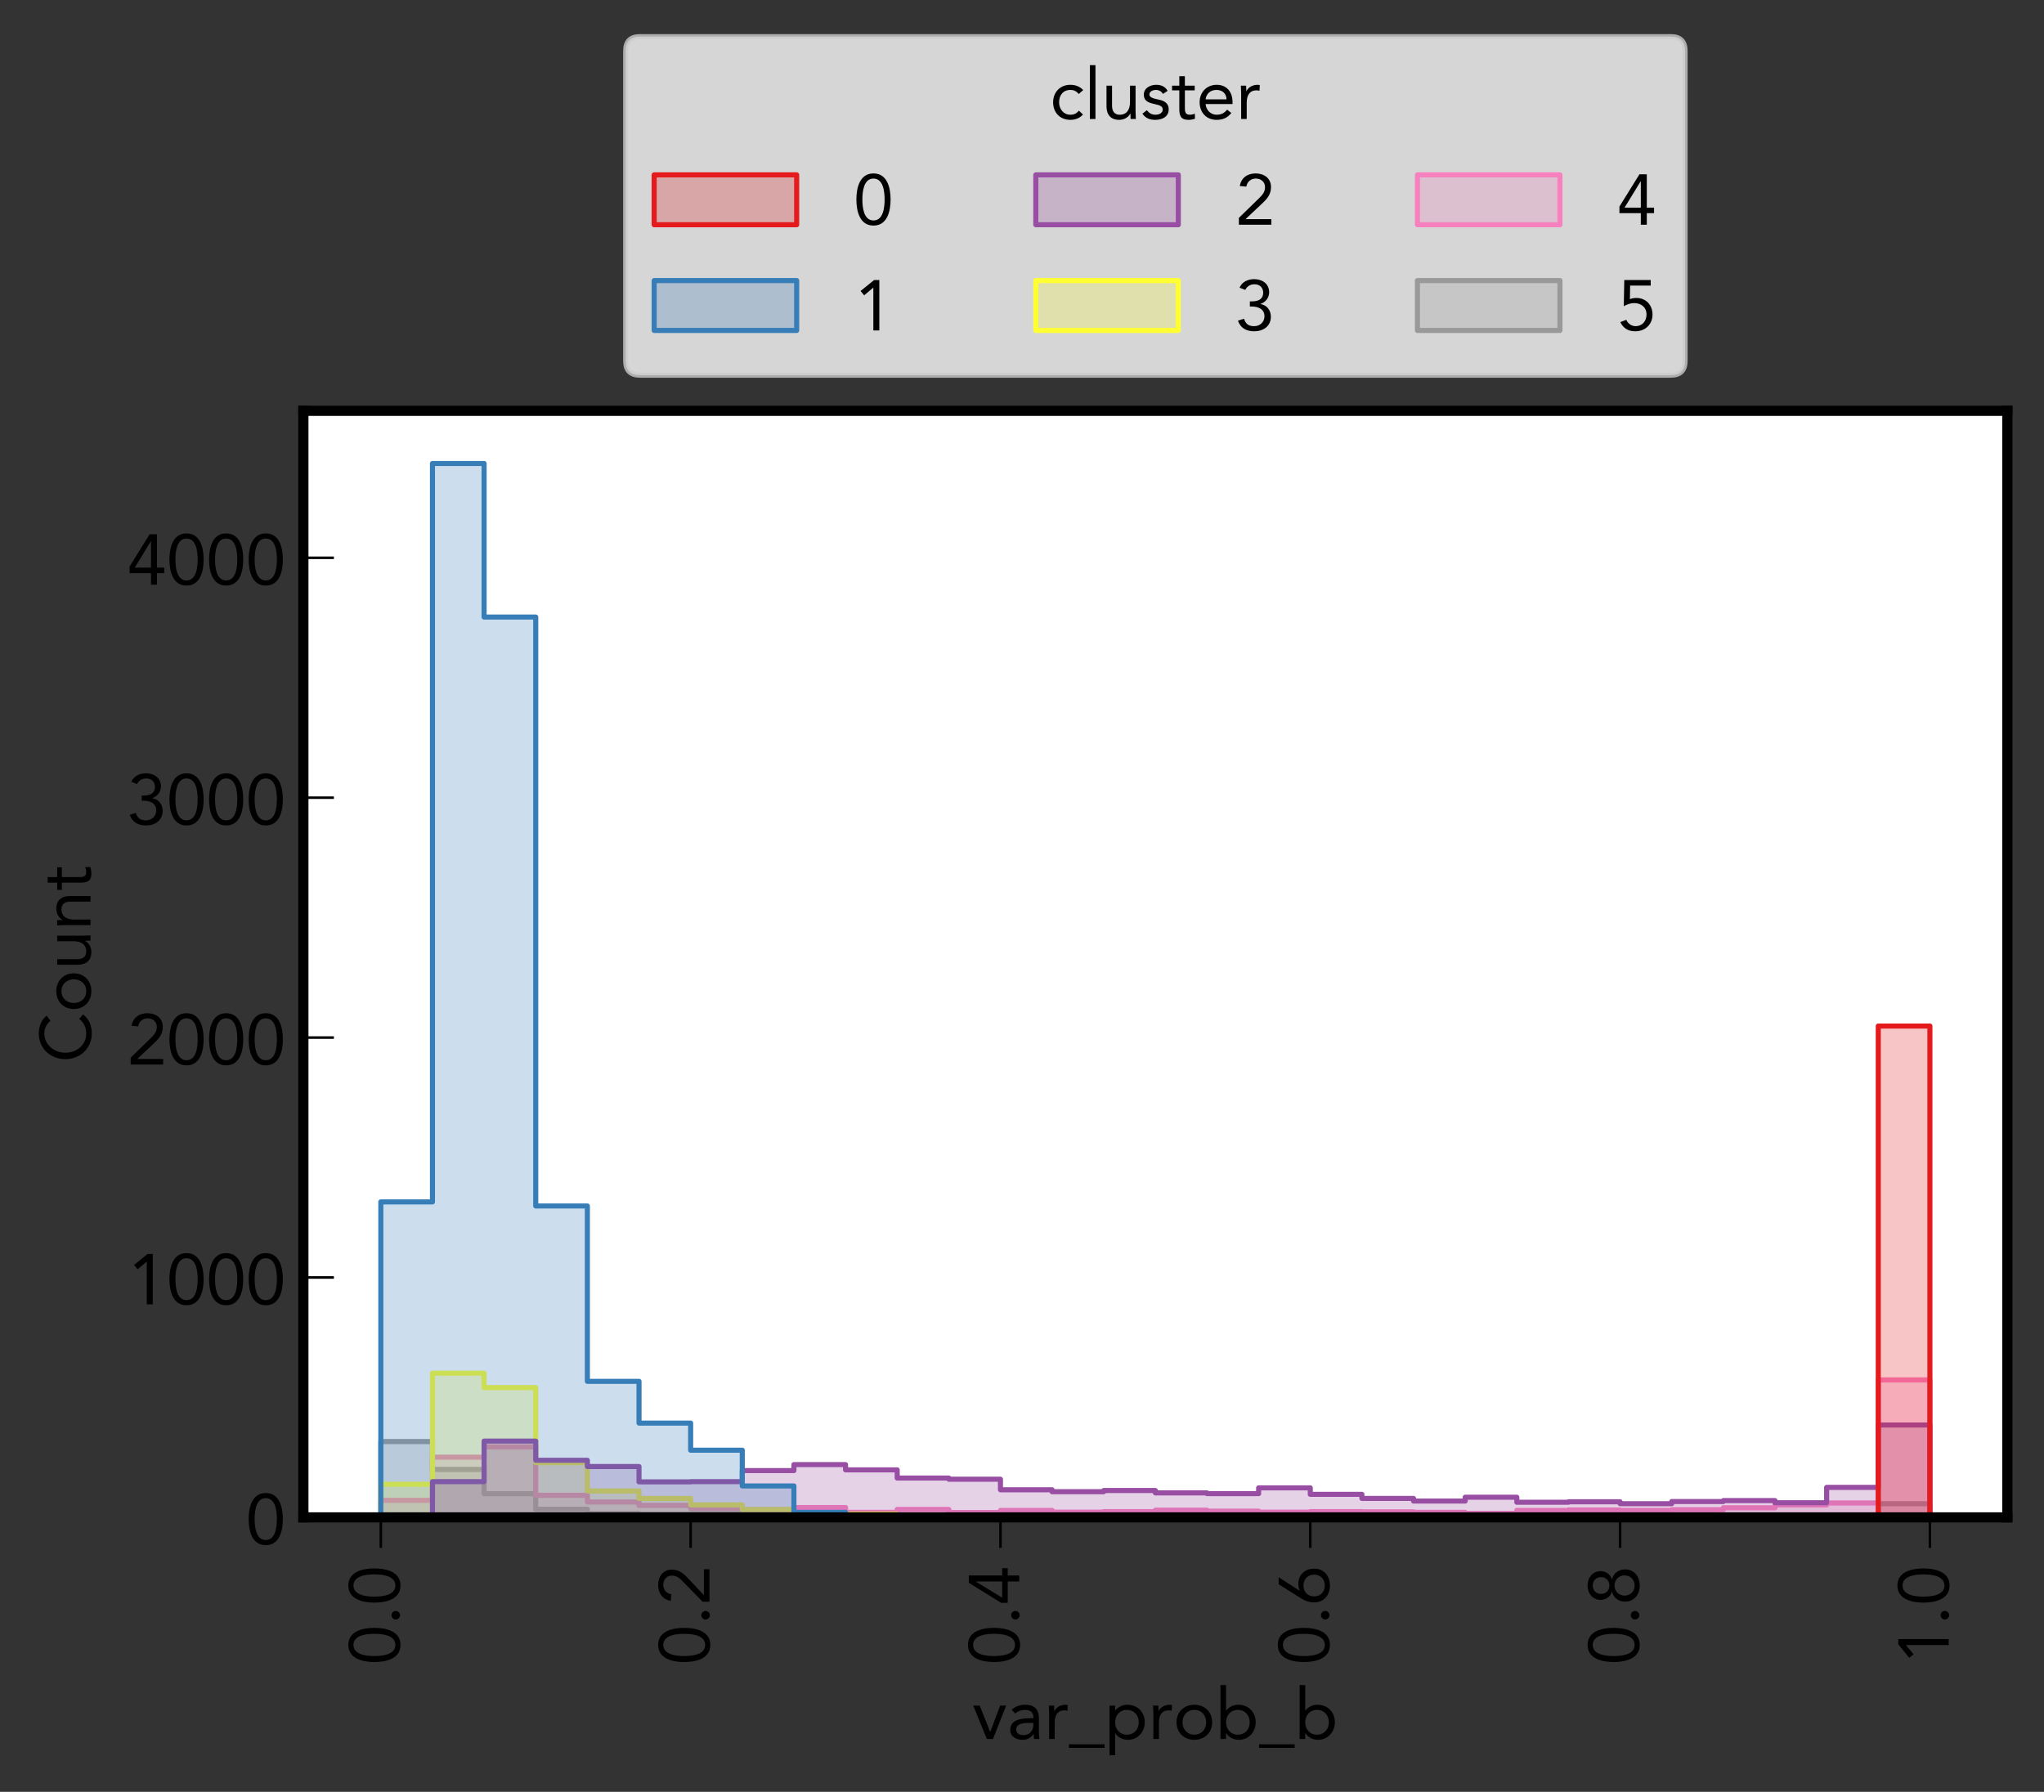 <?xml version="1.0" encoding="utf-8" standalone="no"?>
<!DOCTYPE svg PUBLIC "-//W3C//DTD SVG 1.1//EN"
  "http://www.w3.org/Graphics/SVG/1.1/DTD/svg11.dtd">
<!-- Created with matplotlib (https://matplotlib.org/) -->
<svg height="352.097pt" version="1.1" viewBox="0 0 401.607 352.097" width="401.607pt" xmlns="http://www.w3.org/2000/svg" xmlns:xlink="http://www.w3.org/1999/xlink">
 <rect x="0" y="0" width="401.607" height="352.097" fill="#333333" stroke="none"/>
 <defs>
  <style type="text/css">*{stroke-linecap:butt;stroke-linejoin:round;}</style>
 </defs>
 <g id="figure_1">
  <g id="patch_1">
   <path d="M 0 352.097 
L 401.607 352.097 
L 401.607 0 
L 0 0 
z
" style="fill:none;"/>
  </g>
  <g id="axes_1">
   <g id="patch_2">
    <path d="M 59.607 298.164 
L 394.407 298.164 
L 394.407 80.724 
L 59.607 80.724 
z
" style="fill:#ffffff;"/>
   </g>
   <g id="PolyCollection_1">
    <defs>
     <path d="M 74.825 -68.829 
L 74.825 -53.932 
L 84.971 -53.932 
L 84.971 -53.932 
L 95.116 -53.932 
L 95.116 -53.932 
L 105.262 -53.932 
L 105.262 -53.932 
L 115.407 -53.932 
L 115.407 -53.932 
L 125.553 -53.932 
L 125.553 -53.932 
L 135.698 -53.932 
L 135.698 -53.932 
L 145.844 -53.932 
L 145.844 -53.932 
L 155.989 -53.932 
L 155.989 -53.932 
L 166.134 -53.932 
L 166.134 -53.932 
L 176.28 -53.932 
L 176.28 -53.932 
L 186.425 -53.932 
L 186.425 -53.932 
L 196.571 -53.932 
L 196.571 -53.932 
L 206.716 -53.932 
L 206.716 -53.932 
L 216.862 -53.932 
L 216.862 -53.932 
L 227.007 -53.932 
L 227.007 -53.932 
L 237.153 -53.932 
L 237.153 -53.932 
L 247.298 -53.932 
L 247.298 -53.932 
L 257.444 -53.932 
L 257.444 -53.932 
L 267.589 -53.932 
L 267.589 -53.932 
L 277.734 -53.932 
L 277.734 -53.932 
L 287.88 -53.932 
L 287.88 -53.932 
L 298.025 -53.932 
L 298.025 -53.932 
L 308.171 -53.932 
L 308.171 -53.932 
L 318.316 -53.932 
L 318.316 -53.932 
L 328.462 -53.932 
L 328.462 -53.932 
L 338.607 -53.932 
L 338.607 -53.932 
L 348.753 -53.932 
L 348.753 -53.932 
L 358.898 -53.932 
L 358.898 -53.932 
L 369.044 -53.932 
L 369.044 -53.932 
L 379.189 -53.932 
L 379.189 -53.932 
L 379.189 -56.619 
L 379.189 -56.619 
L 379.189 -56.619 
L 369.044 -56.619 
L 369.044 -54.121 
L 358.898 -54.121 
L 358.898 -54.027 
L 348.753 -54.027 
L 348.753 -54.074 
L 338.607 -54.074 
L 338.607 -54.121 
L 328.462 -54.121 
L 328.462 -54.121 
L 318.316 -54.121 
L 318.316 -54.074 
L 308.171 -54.074 
L 308.171 -54.074 
L 298.025 -54.074 
L 298.025 -54.074 
L 287.88 -54.074 
L 287.88 -54.074 
L 277.734 -54.074 
L 277.734 -54.168 
L 267.589 -54.168 
L 267.589 -54.121 
L 257.444 -54.121 
L 257.444 -54.027 
L 247.298 -54.027 
L 247.298 -54.31 
L 237.153 -54.31 
L 237.153 -54.121 
L 227.007 -54.121 
L 227.007 -54.215 
L 216.862 -54.215 
L 216.862 -54.074 
L 206.716 -54.074 
L 206.716 -54.451 
L 196.571 -54.451 
L 196.571 -54.875 
L 186.425 -54.875 
L 186.425 -54.404 
L 176.28 -54.404 
L 176.28 -54.357 
L 166.134 -54.357 
L 166.134 -54.357 
L 155.989 -54.357 
L 155.989 -54.357 
L 145.844 -54.357 
L 145.844 -54.64 
L 135.698 -54.64 
L 135.698 -54.545 
L 125.553 -54.545 
L 125.553 -54.687 
L 115.407 -54.687 
L 115.407 -55.535 
L 105.262 -55.535 
L 105.262 -58.599 
L 95.116 -58.599 
L 95.116 -63.36 
L 84.971 -63.36 
L 84.971 -68.829 
L 74.825 -68.829 
z
" id="m4b98a1f868" style="stroke:#999999;"/>
    </defs>
    <g clip-path="url(#pfac371d4c7)">
     <use style="fill:#999999;fill-opacity:0.25;stroke:#999999;" x="0" xlink:href="#m4b98a1f868" y="352.097"/>
    </g>
   </g>
   <g id="PolyCollection_2">
    <defs>
     <path d="M 74.825 -57.279 
L 74.825 -53.932 
L 84.971 -53.932 
L 84.971 -53.932 
L 95.116 -53.932 
L 95.116 -53.932 
L 105.262 -53.932 
L 105.262 -53.932 
L 115.407 -53.932 
L 115.407 -53.932 
L 125.553 -53.932 
L 125.553 -53.932 
L 135.698 -53.932 
L 135.698 -53.932 
L 145.844 -53.932 
L 145.844 -53.932 
L 155.989 -53.932 
L 155.989 -53.932 
L 166.134 -53.932 
L 166.134 -53.932 
L 176.28 -53.932 
L 176.28 -53.932 
L 186.425 -53.932 
L 186.425 -53.932 
L 196.571 -53.932 
L 196.571 -53.932 
L 206.716 -53.932 
L 206.716 -53.932 
L 216.862 -53.932 
L 216.862 -53.932 
L 227.007 -53.932 
L 227.007 -53.932 
L 237.153 -53.932 
L 237.153 -53.932 
L 247.298 -53.932 
L 247.298 -53.932 
L 257.444 -53.932 
L 257.444 -53.932 
L 267.589 -53.932 
L 267.589 -53.932 
L 277.734 -53.932 
L 277.734 -53.932 
L 287.88 -53.932 
L 287.88 -53.932 
L 298.025 -53.932 
L 298.025 -53.932 
L 308.171 -53.932 
L 308.171 -53.932 
L 318.316 -53.932 
L 318.316 -53.932 
L 328.462 -53.932 
L 328.462 -53.932 
L 338.607 -53.932 
L 338.607 -53.932 
L 348.753 -53.932 
L 348.753 -53.932 
L 358.898 -53.932 
L 358.898 -53.932 
L 369.044 -53.932 
L 369.044 -53.932 
L 379.189 -53.932 
L 379.189 -53.932 
L 379.189 -80.944 
L 379.189 -80.944 
L 379.189 -80.944 
L 369.044 -80.944 
L 369.044 -56.761 
L 358.898 -56.761 
L 358.898 -56.384 
L 348.753 -56.384 
L 348.753 -55.818 
L 338.607 -55.818 
L 338.607 -55.441 
L 328.462 -55.441 
L 328.462 -55.3 
L 318.316 -55.3 
L 318.316 -55.394 
L 308.171 -55.394 
L 308.171 -55.3 
L 298.025 -55.3 
L 298.025 -54.734 
L 287.88 -54.734 
L 287.88 -54.922 
L 277.734 -54.922 
L 277.734 -55.017 
L 267.589 -55.017 
L 267.589 -55.064 
L 257.444 -55.064 
L 257.444 -54.97 
L 247.298 -54.97 
L 247.298 -55.158 
L 237.153 -55.158 
L 237.153 -55.347 
L 227.007 -55.347 
L 227.007 -55.064 
L 216.862 -55.064 
L 216.862 -54.97 
L 206.716 -54.97 
L 206.716 -55.3 
L 196.571 -55.3 
L 196.571 -54.875 
L 186.425 -54.875 
L 186.425 -55.488 
L 176.28 -55.488 
L 176.28 -54.922 
L 166.134 -54.922 
L 166.134 -55.865 
L 155.989 -55.865 
L 155.989 -55.394 
L 145.844 -55.394 
L 145.844 -55.677 
L 135.698 -55.677 
L 135.698 -56.289 
L 125.553 -56.289 
L 125.553 -56.949 
L 115.407 -56.949 
L 115.407 -58.269 
L 105.262 -58.269 
L 105.262 -67.792 
L 95.116 -67.792 
L 95.116 -65.765 
L 84.971 -65.765 
L 84.971 -57.279 
L 74.825 -57.279 
z
" id="m49191832e2" style="stroke:#f781bf;"/>
    </defs>
    <g clip-path="url(#pfac371d4c7)">
     <use style="fill:#f781bf;fill-opacity:0.25;stroke:#f781bf;" x="0" xlink:href="#m49191832e2" y="352.097"/>
    </g>
   </g>
   <g id="PolyCollection_3">
    <defs>
     <path d="M 74.825 -60.438 
L 74.825 -53.932 
L 84.971 -53.932 
L 84.971 -53.932 
L 95.116 -53.932 
L 95.116 -53.932 
L 105.262 -53.932 
L 105.262 -53.932 
L 115.407 -53.932 
L 115.407 -53.932 
L 125.553 -53.932 
L 125.553 -53.932 
L 135.698 -53.932 
L 135.698 -53.932 
L 145.844 -53.932 
L 145.844 -53.932 
L 155.989 -53.932 
L 155.989 -53.932 
L 166.134 -53.932 
L 166.134 -53.932 
L 176.28 -53.932 
L 176.28 -53.932 
L 186.425 -53.932 
L 186.425 -53.932 
L 196.571 -53.932 
L 196.571 -53.932 
L 206.716 -53.932 
L 206.716 -53.932 
L 216.862 -53.932 
L 216.862 -53.932 
L 227.007 -53.932 
L 227.007 -53.932 
L 237.153 -53.932 
L 237.153 -53.932 
L 247.298 -53.932 
L 247.298 -53.932 
L 257.444 -53.932 
L 257.444 -53.932 
L 267.589 -53.932 
L 267.589 -53.932 
L 277.734 -53.932 
L 277.734 -53.932 
L 287.88 -53.932 
L 287.88 -53.932 
L 298.025 -53.932 
L 298.025 -53.932 
L 308.171 -53.932 
L 308.171 -53.932 
L 318.316 -53.932 
L 318.316 -53.932 
L 328.462 -53.932 
L 328.462 -53.932 
L 338.607 -53.932 
L 338.607 -53.932 
L 348.753 -53.932 
L 348.753 -53.932 
L 358.898 -53.932 
L 358.898 -53.932 
L 369.044 -53.932 
L 369.044 -53.932 
L 379.189 -53.932 
L 379.189 -53.932 
L 379.189 -53.932 
L 379.189 -53.932 
L 379.189 -53.932 
L 369.044 -53.932 
L 369.044 -53.932 
L 358.898 -53.932 
L 358.898 -53.932 
L 348.753 -53.932 
L 348.753 -53.932 
L 338.607 -53.932 
L 338.607 -53.932 
L 328.462 -53.932 
L 328.462 -53.932 
L 318.316 -53.932 
L 318.316 -53.932 
L 308.171 -53.932 
L 308.171 -53.932 
L 298.025 -53.932 
L 298.025 -53.932 
L 287.88 -53.932 
L 287.88 -53.932 
L 277.734 -53.932 
L 277.734 -53.932 
L 267.589 -53.932 
L 267.589 -53.932 
L 257.444 -53.932 
L 257.444 -53.932 
L 247.298 -53.932 
L 247.298 -53.932 
L 237.153 -53.932 
L 237.153 -53.932 
L 227.007 -53.932 
L 227.007 -53.932 
L 216.862 -53.932 
L 216.862 -53.932 
L 206.716 -53.932 
L 206.716 -53.98 
L 196.571 -53.98 
L 196.571 -54.121 
L 186.425 -54.121 
L 186.425 -54.262 
L 176.28 -54.262 
L 176.28 -54.592 
L 166.134 -54.592 
L 166.134 -54.781 
L 155.989 -54.781 
L 155.989 -55.488 
L 145.844 -55.488 
L 145.844 -56.384 
L 135.698 -56.384 
L 135.698 -57.657 
L 125.553 -57.657 
L 125.553 -59.118 
L 115.407 -59.118 
L 115.407 -64.68 
L 105.262 -64.68 
L 105.262 -79.435 
L 95.116 -79.435 
L 95.116 -82.264 
L 84.971 -82.264 
L 84.971 -60.438 
L 74.825 -60.438 
z
" id="m53285e49ac" style="stroke:#ffff33;"/>
    </defs>
    <g clip-path="url(#pfac371d4c7)">
     <use style="fill:#ffff33;fill-opacity:0.25;stroke:#ffff33;" x="0" xlink:href="#m53285e49ac" y="352.097"/>
    </g>
   </g>
   <g id="PolyCollection_4">
    <defs>
     <path d="M 74.825 -53.98 
L 74.825 -53.932 
L 84.971 -53.932 
L 84.971 -53.932 
L 95.116 -53.932 
L 95.116 -53.932 
L 105.262 -53.932 
L 105.262 -53.932 
L 115.407 -53.932 
L 115.407 -53.932 
L 125.553 -53.932 
L 125.553 -53.932 
L 135.698 -53.932 
L 135.698 -53.932 
L 145.844 -53.932 
L 145.844 -53.932 
L 155.989 -53.932 
L 155.989 -53.932 
L 166.134 -53.932 
L 166.134 -53.932 
L 176.28 -53.932 
L 176.28 -53.932 
L 186.425 -53.932 
L 186.425 -53.932 
L 196.571 -53.932 
L 196.571 -53.932 
L 206.716 -53.932 
L 206.716 -53.932 
L 216.862 -53.932 
L 216.862 -53.932 
L 227.007 -53.932 
L 227.007 -53.932 
L 237.153 -53.932 
L 237.153 -53.932 
L 247.298 -53.932 
L 247.298 -53.932 
L 257.444 -53.932 
L 257.444 -53.932 
L 267.589 -53.932 
L 267.589 -53.932 
L 277.734 -53.932 
L 277.734 -53.932 
L 287.88 -53.932 
L 287.88 -53.932 
L 298.025 -53.932 
L 298.025 -53.932 
L 308.171 -53.932 
L 308.171 -53.932 
L 318.316 -53.932 
L 318.316 -53.932 
L 328.462 -53.932 
L 328.462 -53.932 
L 338.607 -53.932 
L 338.607 -53.932 
L 348.753 -53.932 
L 348.753 -53.932 
L 358.898 -53.932 
L 358.898 -53.932 
L 369.044 -53.932 
L 369.044 -53.932 
L 379.189 -53.932 
L 379.189 -53.932 
L 379.189 -72.081 
L 379.189 -72.081 
L 379.189 -72.081 
L 369.044 -72.081 
L 369.044 -59.825 
L 358.898 -59.825 
L 358.898 -56.808 
L 348.753 -56.808 
L 348.753 -57.232 
L 338.607 -57.232 
L 338.607 -57.044 
L 328.462 -57.044 
L 328.462 -56.619 
L 318.316 -56.619 
L 318.316 -56.997 
L 308.171 -56.997 
L 308.171 -56.902 
L 298.025 -56.902 
L 298.025 -57.892 
L 287.88 -57.892 
L 287.88 -57.138 
L 277.734 -57.138 
L 277.734 -57.657 
L 267.589 -57.657 
L 267.589 -58.458 
L 257.444 -58.458 
L 257.444 -59.731 
L 247.298 -59.731 
L 247.298 -58.599 
L 237.153 -58.599 
L 237.153 -58.741 
L 227.007 -58.741 
L 227.007 -59.212 
L 216.862 -59.212 
L 216.862 -58.976 
L 206.716 -58.976 
L 206.716 -59.354 
L 196.571 -59.354 
L 196.571 -61.428 
L 186.425 -61.428 
L 186.425 -61.663 
L 176.28 -61.663 
L 176.28 -63.266 
L 166.134 -63.266 
L 166.134 -64.303 
L 155.989 -64.303 
L 155.989 -63.125 
L 145.844 -63.125 
L 145.844 -60.956 
L 135.698 -60.956 
L 135.698 -60.909 
L 125.553 -60.909 
L 125.553 -63.926 
L 115.407 -63.926 
L 115.407 -65.152 
L 105.262 -65.152 
L 105.262 -68.923 
L 95.116 -68.923 
L 95.116 -60.956 
L 84.971 -60.956 
L 84.971 -53.98 
L 74.825 -53.98 
z
" id="m11ac7a174e" style="stroke:#984ea3;"/>
    </defs>
    <g clip-path="url(#pfac371d4c7)">
     <use style="fill:#984ea3;fill-opacity:0.25;stroke:#984ea3;" x="0" xlink:href="#m11ac7a174e" y="352.097"/>
    </g>
   </g>
   <g id="PolyCollection_5">
    <defs>
     <path d="M 74.825 -115.922 
L 74.825 -53.932 
L 84.971 -53.932 
L 84.971 -53.932 
L 95.116 -53.932 
L 95.116 -53.932 
L 105.262 -53.932 
L 105.262 -53.932 
L 115.407 -53.932 
L 115.407 -53.932 
L 125.553 -53.932 
L 125.553 -53.932 
L 135.698 -53.932 
L 135.698 -53.932 
L 145.844 -53.932 
L 145.844 -53.932 
L 155.989 -53.932 
L 155.989 -53.932 
L 166.134 -53.932 
L 166.134 -53.932 
L 176.28 -53.932 
L 176.28 -53.932 
L 186.425 -53.932 
L 186.425 -53.932 
L 196.571 -53.932 
L 196.571 -53.932 
L 206.716 -53.932 
L 206.716 -53.932 
L 216.862 -53.932 
L 216.862 -53.932 
L 227.007 -53.932 
L 227.007 -53.932 
L 237.153 -53.932 
L 237.153 -53.932 
L 247.298 -53.932 
L 247.298 -53.932 
L 257.444 -53.932 
L 257.444 -53.932 
L 267.589 -53.932 
L 267.589 -53.932 
L 277.734 -53.932 
L 277.734 -53.932 
L 287.88 -53.932 
L 287.88 -53.932 
L 298.025 -53.932 
L 298.025 -53.932 
L 308.171 -53.932 
L 308.171 -53.932 
L 318.316 -53.932 
L 318.316 -53.932 
L 328.462 -53.932 
L 328.462 -53.932 
L 338.607 -53.932 
L 338.607 -53.932 
L 348.753 -53.932 
L 348.753 -53.932 
L 358.898 -53.932 
L 358.898 -53.932 
L 369.044 -53.932 
L 369.044 -53.932 
L 379.189 -53.932 
L 379.189 -53.932 
L 379.189 -53.932 
L 379.189 -53.932 
L 379.189 -53.932 
L 369.044 -53.932 
L 369.044 -53.932 
L 358.898 -53.932 
L 358.898 -53.932 
L 348.753 -53.932 
L 348.753 -53.932 
L 338.607 -53.932 
L 338.607 -53.932 
L 328.462 -53.932 
L 328.462 -53.932 
L 318.316 -53.932 
L 318.316 -53.932 
L 308.171 -53.932 
L 308.171 -53.932 
L 298.025 -53.932 
L 298.025 -53.932 
L 287.88 -53.932 
L 287.88 -53.932 
L 277.734 -53.932 
L 277.734 -53.932 
L 267.589 -53.932 
L 267.589 -53.932 
L 257.444 -53.932 
L 257.444 -53.932 
L 247.298 -53.932 
L 247.298 -53.932 
L 237.153 -53.932 
L 237.153 -53.932 
L 227.007 -53.932 
L 227.007 -53.932 
L 216.862 -53.932 
L 216.862 -53.932 
L 206.716 -53.932 
L 206.716 -53.932 
L 196.571 -53.932 
L 196.571 -53.932 
L 186.425 -53.932 
L 186.425 -53.932 
L 176.28 -53.932 
L 176.28 -54.074 
L 166.134 -54.074 
L 166.134 -54.922 
L 155.989 -54.922 
L 155.989 -60.108 
L 145.844 -60.108 
L 145.844 -67.132 
L 135.698 -67.132 
L 135.698 -72.458 
L 125.553 -72.458 
L 125.553 -80.661 
L 115.407 -80.661 
L 115.407 -115.12 
L 105.262 -115.12 
L 105.262 -230.849 
L 95.116 -230.849 
L 95.116 -261.018 
L 84.971 -261.018 
L 84.971 -115.922 
L 74.825 -115.922 
z
" id="m47ff73603b" style="stroke:#377eb8;"/>
    </defs>
    <g clip-path="url(#pfac371d4c7)">
     <use style="fill:#377eb8;fill-opacity:0.25;stroke:#377eb8;" x="0" xlink:href="#m47ff73603b" y="352.097"/>
    </g>
   </g>
   <g id="PolyCollection_6">
    <defs>
     <path d="M 74.825 -53.932 
L 74.825 -53.932 
L 84.971 -53.932 
L 84.971 -53.932 
L 95.116 -53.932 
L 95.116 -53.932 
L 105.262 -53.932 
L 105.262 -53.932 
L 115.407 -53.932 
L 115.407 -53.932 
L 125.553 -53.932 
L 125.553 -53.932 
L 135.698 -53.932 
L 135.698 -53.932 
L 145.844 -53.932 
L 145.844 -53.932 
L 155.989 -53.932 
L 155.989 -53.932 
L 166.134 -53.932 
L 166.134 -53.932 
L 176.28 -53.932 
L 176.28 -53.932 
L 186.425 -53.932 
L 186.425 -53.932 
L 196.571 -53.932 
L 196.571 -53.932 
L 206.716 -53.932 
L 206.716 -53.932 
L 216.862 -53.932 
L 216.862 -53.932 
L 227.007 -53.932 
L 227.007 -53.932 
L 237.153 -53.932 
L 237.153 -53.932 
L 247.298 -53.932 
L 247.298 -53.932 
L 257.444 -53.932 
L 257.444 -53.932 
L 267.589 -53.932 
L 267.589 -53.932 
L 277.734 -53.932 
L 277.734 -53.932 
L 287.88 -53.932 
L 287.88 -53.932 
L 298.025 -53.932 
L 298.025 -53.932 
L 308.171 -53.932 
L 308.171 -53.932 
L 318.316 -53.932 
L 318.316 -53.932 
L 328.462 -53.932 
L 328.462 -53.932 
L 338.607 -53.932 
L 338.607 -53.932 
L 348.753 -53.932 
L 348.753 -53.932 
L 358.898 -53.932 
L 358.898 -53.932 
L 369.044 -53.932 
L 369.044 -53.932 
L 379.189 -53.932 
L 379.189 -53.932 
L 379.189 -150.475 
L 379.189 -150.475 
L 379.189 -150.475 
L 369.044 -150.475 
L 369.044 -53.932 
L 358.898 -53.932 
L 358.898 -53.932 
L 348.753 -53.932 
L 348.753 -53.932 
L 338.607 -53.932 
L 338.607 -53.932 
L 328.462 -53.932 
L 328.462 -53.932 
L 318.316 -53.932 
L 318.316 -53.932 
L 308.171 -53.932 
L 308.171 -53.932 
L 298.025 -53.932 
L 298.025 -53.932 
L 287.88 -53.932 
L 287.88 -53.932 
L 277.734 -53.932 
L 277.734 -53.932 
L 267.589 -53.932 
L 267.589 -53.932 
L 257.444 -53.932 
L 257.444 -53.932 
L 247.298 -53.932 
L 247.298 -53.932 
L 237.153 -53.932 
L 237.153 -53.932 
L 227.007 -53.932 
L 227.007 -53.98 
L 216.862 -53.98 
L 216.862 -53.932 
L 206.716 -53.932 
L 206.716 -53.932 
L 196.571 -53.932 
L 196.571 -53.932 
L 186.425 -53.932 
L 186.425 -53.932 
L 176.28 -53.932 
L 176.28 -53.932 
L 166.134 -53.932 
L 166.134 -53.932 
L 155.989 -53.932 
L 155.989 -53.932 
L 145.844 -53.932 
L 145.844 -53.932 
L 135.698 -53.932 
L 135.698 -53.932 
L 125.553 -53.932 
L 125.553 -53.932 
L 115.407 -53.932 
L 115.407 -53.932 
L 105.262 -53.932 
L 105.262 -53.932 
L 95.116 -53.932 
L 95.116 -53.932 
L 84.971 -53.932 
L 84.971 -53.932 
L 74.825 -53.932 
z
" id="m8d10c0dc1d" style="stroke:#e41a1c;"/>
    </defs>
    <g clip-path="url(#pfac371d4c7)">
     <use style="fill:#e41a1c;fill-opacity:0.25;stroke:#e41a1c;" x="0" xlink:href="#m8d10c0dc1d" y="352.097"/>
    </g>
   </g>
   <g id="matplotlib.axis_1">
    <g id="xtick_1">
     <g id="line2d_1">
      <defs>
       <path d="M 0 0 
L 0 6 
" id="mc516f06a91" style="stroke:#000000;stroke-width:0.5;"/>
      </defs>
      <g>
       <use style="stroke:#000000;stroke-width:0.5;" x="74.825" xlink:href="#mc516f06a91" y="298.164"/>
      </g>
     </g>
     <g id="text_1">
      <!-- 0.0 -->
      <g transform="translate(78.521 327.122)rotate(-90)scale(0.14 -0.14)">
       <defs>
        <path d="M 3.797 35.406 
C 3.797 19.297 8.297 -1.203 27.797 -1.203 
C 47.297 -1.203 51.797 19.297 51.797 35.406 
C 51.797 51.5 47.297 72 27.797 72 
C 8.297 72 3.797 51.5 3.797 35.406 
z
M 12.203 35.406 
C 12.203 45.797 13.797 64.797 27.797 64.797 
C 41.797 64.797 43.406 45.797 43.406 35.406 
C 43.406 25 41.797 6 27.797 6 
C 13.797 6 12.203 25 12.203 35.406 
z
" id="AvenirLTStd-Roman-48"/>
        <path d="M 13.906 11.406 
C 10.594 11.406 7.906 8.703 7.906 5.406 
C 7.906 2.094 10.797 -0.594 13.906 -0.594 
C 17 -0.594 19.906 2.094 19.906 5.406 
C 19.906 8.703 17.203 11.406 13.906 11.406 
z
" id="AvenirLTStd-Roman-46"/>
       </defs>
       <use xlink:href="#AvenirLTStd-Roman-48"/>
       <use x="55.6" xlink:href="#AvenirLTStd-Roman-46"/>
       <use x="83.4" xlink:href="#AvenirLTStd-Roman-48"/>
      </g>
     </g>
    </g>
    <g id="xtick_2">
     <g id="line2d_2">
      <g>
       <use style="stroke:#000000;stroke-width:0.5;" x="135.698" xlink:href="#mc516f06a91" y="298.164"/>
      </g>
     </g>
     <g id="text_2">
      <!-- 0.2 -->
      <g transform="translate(139.394 327.122)rotate(-90)scale(0.14 -0.14)">
       <defs>
        <path d="M 5 0 
L 50.594 0 
L 50.594 7.797 
L 14.5 7.797 
L 14.5 8 
L 36.297 28.5 
C 43.406 35.203 50.094 41.5 50.094 52.797 
C 50.094 65.406 40.203 72 28.5 72 
C 17.094 72 8.203 65.906 6.297 54.297 
L 15.406 53.5 
C 16.703 60.297 21.703 64.797 28.797 64.797 
C 35.906 64.797 41.703 60.203 41.703 52.797 
C 41.703 45.906 38.406 42.094 31.703 35.594 
L 5 9.594 
z
" id="AvenirLTStd-Roman-50"/>
       </defs>
       <use xlink:href="#AvenirLTStd-Roman-48"/>
       <use x="55.6" xlink:href="#AvenirLTStd-Roman-46"/>
       <use x="83.4" xlink:href="#AvenirLTStd-Roman-50"/>
      </g>
     </g>
    </g>
    <g id="xtick_3">
     <g id="line2d_3">
      <g>
       <use style="stroke:#000000;stroke-width:0.5;" x="196.571" xlink:href="#mc516f06a91" y="298.164"/>
      </g>
     </g>
     <g id="text_3">
      <!-- 0.4 -->
      <g transform="translate(200.267 327.122)rotate(-90)scale(0.14 -0.14)">
       <defs>
        <path d="M 41.906 70.797 
L 31.594 70.797 
L 3.5 25.5 
L 3.5 16.203 
L 33.5 16.203 
L 33.5 0 
L 41.906 0 
L 41.906 16.203 
L 52.094 16.203 
L 52.094 24 
L 41.906 24 
z
M 33.5 24 
L 10.703 24 
L 33.297 61 
L 33.5 61 
z
" id="AvenirLTStd-Roman-52"/>
       </defs>
       <use xlink:href="#AvenirLTStd-Roman-48"/>
       <use x="55.6" xlink:href="#AvenirLTStd-Roman-46"/>
       <use x="83.4" xlink:href="#AvenirLTStd-Roman-52"/>
      </g>
     </g>
    </g>
    <g id="xtick_4">
     <g id="line2d_4">
      <g>
       <use style="stroke:#000000;stroke-width:0.5;" x="257.444" xlink:href="#mc516f06a91" y="298.164"/>
      </g>
     </g>
     <g id="text_4">
      <!-- 0.6 -->
      <g transform="translate(261.139 327.122)rotate(-90)scale(0.14 -0.14)">
       <defs>
        <path d="M 39.406 70.797 
L 29.594 70.797 
L 10.797 40.906 
C 7 34.797 4.094 29.203 4.094 21 
C 4.094 7.203 14.406 -1.203 27.797 -1.203 
C 41.203 -1.203 51.5 7.203 51.5 21 
C 51.5 34.203 42.406 43.203 30.094 43.203 
C 27.203 43.203 23.203 42.594 20.594 41.094 
L 20.406 41.297 
z
M 27.797 36 
C 36.297 36 43.094 30.203 43.094 21 
C 43.094 11.797 36.297 6 27.797 6 
C 19.297 6 12.5 11.797 12.5 21 
C 12.5 30.203 19.297 36 27.797 36 
z
" id="AvenirLTStd-Roman-54"/>
       </defs>
       <use xlink:href="#AvenirLTStd-Roman-48"/>
       <use x="55.6" xlink:href="#AvenirLTStd-Roman-46"/>
       <use x="83.4" xlink:href="#AvenirLTStd-Roman-54"/>
      </g>
     </g>
    </g>
    <g id="xtick_5">
     <g id="line2d_5">
      <g>
       <use style="stroke:#000000;stroke-width:0.5;" x="318.316" xlink:href="#mc516f06a91" y="298.164"/>
      </g>
     </g>
     <g id="text_5">
      <!-- 0.8 -->
      <g transform="translate(322.012 327.122)rotate(-90)scale(0.14 -0.14)">
       <defs>
        <path d="M 7.594 53.5 
C 7.594 46.797 12 39.797 19.203 37.906 
L 19.203 37.703 
C 10.703 35.906 5.203 28.406 5.203 19.5 
C 5.203 6.594 15.203 -1.203 27.797 -1.203 
C 40.406 -1.203 50.406 6.594 50.406 19.5 
C 50.406 28.406 44.906 35.906 36.406 37.703 
L 36.406 37.906 
C 43.594 39.797 48 46.797 48 53.5 
C 48 64.594 39.203 72 27.797 72 
C 16.406 72 7.594 64.594 7.594 53.5 
z
M 16 53.094 
C 16 59.797 20.797 64.797 27.797 64.797 
C 34.797 64.797 39.594 59.797 39.594 53.094 
C 39.594 46.406 34.797 41.406 27.797 41.406 
C 20.797 41.406 16 46.406 16 53.094 
z
M 13.594 20.094 
C 13.594 28.406 19.906 34.203 27.797 34.203 
C 35.703 34.203 42 28.406 42 20.094 
C 42 11.797 35.703 6 27.797 6 
C 19.906 6 13.594 11.797 13.594 20.094 
z
" id="AvenirLTStd-Roman-56"/>
       </defs>
       <use xlink:href="#AvenirLTStd-Roman-48"/>
       <use x="55.6" xlink:href="#AvenirLTStd-Roman-46"/>
       <use x="83.4" xlink:href="#AvenirLTStd-Roman-56"/>
      </g>
     </g>
    </g>
    <g id="xtick_6">
     <g id="line2d_6">
      <g>
       <use style="stroke:#000000;stroke-width:0.5;" x="379.189" xlink:href="#mc516f06a91" y="298.164"/>
      </g>
     </g>
     <g id="text_6">
      <!-- 1.0 -->
      <g transform="translate(382.885 327.122)rotate(-90)scale(0.14 -0.14)">
       <defs>
        <path d="M 36 70.797 
L 28.703 70.797 
L 9.703 55.406 
L 14.703 49.297 
L 27.406 60 
L 27.594 60 
L 27.594 0 
L 36 0 
z
" id="AvenirLTStd-Roman-49"/>
       </defs>
       <use xlink:href="#AvenirLTStd-Roman-49"/>
       <use x="55.6" xlink:href="#AvenirLTStd-Roman-46"/>
       <use x="83.4" xlink:href="#AvenirLTStd-Roman-48"/>
      </g>
     </g>
    </g>
    <g id="text_7">
     <!-- var_prob_b -->
     <g transform="translate(191.083 341.705)scale(0.14 -0.14)">
      <defs>
       <path d="M 47.203 46.797 
L 38.797 46.797 
L 24.906 10.094 
L 24.703 10.094 
L 10.094 46.797 
L 1 46.797 
L 20.094 0 
L 28.703 0 
z
" id="AvenirLTStd-Roman-118"/>
       <path d="M 11.703 35.703 
C 15.406 39.094 20.594 40.797 25.594 40.797 
C 32.906 40.797 37.203 37.297 37.203 30.5 
L 37.203 29.094 
L 34.203 29.094 
C 22.703 29.094 4.703 28.203 4.703 12.703 
C 4.703 3.594 12.594 -1.203 22.094 -1.203 
C 29.203 -1.203 34.406 2.203 37.5 7 
L 37.703 7 
C 37.703 5 37.703 2.094 38.203 0 
L 45.703 0 
C 45.297 2.406 45 5.406 45 8.094 
L 45 28.203 
C 45 41.406 39.203 48 25.406 48 
C 18.594 48 11.594 45.703 6.797 40.797 
z
M 37.203 22.5 
L 37.203 19.5 
C 37 11.906 32.406 5.406 23.406 5.406 
C 17.5 5.406 13.094 7.594 13.094 13.5 
C 13.094 19.797 19.5 22.5 29.406 22.5 
z
" id="AvenirLTStd-Roman-97"/>
       <path d="M 7.406 0 
L 15.203 0 
L 15.203 22.797 
C 15.203 33.5 19.406 40.203 28.906 40.203 
C 30.297 40.203 31.797 40 33.094 39.594 
L 33.594 47.5 
C 32.5 47.906 31.406 48 30.406 48 
C 22.703 48 16.906 43.703 14.797 39.094 
L 14.594 39.094 
C 14.594 41.703 14.406 44.297 14.406 46.797 
L 7 46.797 
C 7 43.703 7.406 40 7.406 35.703 
z
" id="AvenirLTStd-Roman-114"/>
       <path d="M 0 -12.5 
L 50 -12.5 
L 50 -7.5 
L 0 -7.5 
z
" id="AvenirLTStd-Roman-95"/>
       <path d="M 7 -22.797 
L 14.797 -22.797 
L 14.797 8.297 
L 15 8.297 
C 17.906 3 24.594 -1.203 33 -1.203 
C 46.094 -1.203 56.406 9.406 56.406 23.406 
C 56.406 37.594 46.5 48 31.797 48 
C 25 48 19.297 45 15 40 
L 14.797 40 
L 14.797 46.797 
L 7 46.797 
z
M 14.797 23.406 
C 14.797 33.203 21.297 40.797 31.406 40.797 
C 41.5 40.797 48 33.203 48 23.406 
C 48 13.594 41.5 6 31.406 6 
C 21.297 6 14.797 13.594 14.797 23.406 
z
" id="AvenirLTStd-Roman-112"/>
       <path d="M 4.703 23.406 
C 4.703 8.797 15.297 -1.203 29.703 -1.203 
C 44.094 -1.203 54.703 8.797 54.703 23.406 
C 54.703 38 44.094 48 29.703 48 
C 15.297 48 4.703 38 4.703 23.406 
z
M 13.094 23.406 
C 13.094 33.203 19.594 40.797 29.703 40.797 
C 39.797 40.797 46.297 33.203 46.297 23.406 
C 46.297 13.594 39.797 6 29.703 6 
C 19.594 6 13.094 13.594 13.094 23.406 
z
" id="AvenirLTStd-Roman-111"/>
       <path d="M 7 0 
L 14.797 0 
L 14.797 8.297 
L 15 8.297 
C 17.906 3 24.594 -1.203 33 -1.203 
C 46.094 -1.203 56.406 9.406 56.406 23.406 
C 56.406 37.594 46.5 48 31.797 48 
C 25 48 19.297 45 15 40 
L 14.797 40 
L 14.797 75.594 
L 7 75.594 
z
M 14.797 23.406 
C 14.797 33.203 21.297 40.797 31.406 40.797 
C 41.5 40.797 48 33.203 48 23.406 
C 48 13.594 41.5 6 31.406 6 
C 21.297 6 14.797 13.594 14.797 23.406 
z
" id="AvenirLTStd-Roman-98"/>
      </defs>
      <use xlink:href="#AvenirLTStd-Roman-118"/>
      <use x="48.2" xlink:href="#AvenirLTStd-Roman-97"/>
      <use x="100.1" xlink:href="#AvenirLTStd-Roman-114"/>
      <use x="135.3" xlink:href="#AvenirLTStd-Roman-95"/>
      <use x="185.3" xlink:href="#AvenirLTStd-Roman-112"/>
      <use x="246.4" xlink:href="#AvenirLTStd-Roman-114"/>
      <use x="281.6" xlink:href="#AvenirLTStd-Roman-111"/>
      <use x="341" xlink:href="#AvenirLTStd-Roman-98"/>
      <use x="402.1" xlink:href="#AvenirLTStd-Roman-95"/>
      <use x="452.1" xlink:href="#AvenirLTStd-Roman-98"/>
     </g>
    </g>
   </g>
   <g id="matplotlib.axis_2">
    <g id="ytick_1">
     <g id="line2d_7">
      <defs>
       <path d="M 0 0 
L 6 0 
" id="mbd6cc2e5c9" style="stroke:#000000;stroke-width:0.5;"/>
      </defs>
      <g>
       <use style="stroke:#000000;stroke-width:0.5;" x="59.607" xlink:href="#mbd6cc2e5c9" y="298.164"/>
      </g>
     </g>
     <g id="text_8">
      <!-- 0 -->
      <g transform="translate(48.324 303.456)scale(0.14 -0.14)">
       <use xlink:href="#AvenirLTStd-Roman-48"/>
      </g>
     </g>
    </g>
    <g id="ytick_2">
     <g id="line2d_8">
      <g>
       <use style="stroke:#000000;stroke-width:0.5;" x="59.607" xlink:href="#mbd6cc2e5c9" y="251.024"/>
      </g>
     </g>
     <g id="text_9">
      <!-- 1000 -->
      <g transform="translate(24.975 256.316)scale(0.14 -0.14)">
       <use xlink:href="#AvenirLTStd-Roman-49"/>
       <use x="55.6" xlink:href="#AvenirLTStd-Roman-48"/>
       <use x="111.2" xlink:href="#AvenirLTStd-Roman-48"/>
       <use x="166.8" xlink:href="#AvenirLTStd-Roman-48"/>
      </g>
     </g>
    </g>
    <g id="ytick_3">
     <g id="line2d_9">
      <g>
       <use style="stroke:#000000;stroke-width:0.5;" x="59.607" xlink:href="#mbd6cc2e5c9" y="203.884"/>
      </g>
     </g>
     <g id="text_10">
      <!-- 2000 -->
      <g transform="translate(24.975 209.176)scale(0.14 -0.14)">
       <use xlink:href="#AvenirLTStd-Roman-50"/>
       <use x="55.6" xlink:href="#AvenirLTStd-Roman-48"/>
       <use x="111.2" xlink:href="#AvenirLTStd-Roman-48"/>
       <use x="166.8" xlink:href="#AvenirLTStd-Roman-48"/>
      </g>
     </g>
    </g>
    <g id="ytick_4">
     <g id="line2d_10">
      <g>
       <use style="stroke:#000000;stroke-width:0.5;" x="59.607" xlink:href="#mbd6cc2e5c9" y="156.744"/>
      </g>
     </g>
     <g id="text_11">
      <!-- 3000 -->
      <g transform="translate(24.975 162.036)scale(0.14 -0.14)">
       <defs>
        <path d="M 20.406 33.594 
L 23 33.594 
C 31.703 33.594 40.906 30.297 40.906 19.906 
C 40.906 11.703 34.5 6 26.5 6 
C 18.703 6 14.594 8.906 12.203 16.5 
L 3.703 13.703 
C 7.297 3.203 15.797 -1.203 26.5 -1.203 
C 39.094 -1.203 49.906 5.797 49.906 19.297 
C 49.906 28.203 44.406 35.594 35.406 37.094 
L 35.406 37.297 
C 42.5 39.5 47.5 46.094 47.5 53.5 
C 47.5 65.703 37.703 72 26.406 72 
C 17.406 72 9.297 68 5.906 60 
L 14 56.906 
C 16.5 62.094 21.094 64.797 27 64.797 
C 34.094 64.797 39.094 60.297 39.094 53.094 
C 39.094 42.406 30 40.797 23 40.797 
L 20.406 40.797 
z
" id="AvenirLTStd-Roman-51"/>
       </defs>
       <use xlink:href="#AvenirLTStd-Roman-51"/>
       <use x="55.6" xlink:href="#AvenirLTStd-Roman-48"/>
       <use x="111.2" xlink:href="#AvenirLTStd-Roman-48"/>
       <use x="166.8" xlink:href="#AvenirLTStd-Roman-48"/>
      </g>
     </g>
    </g>
    <g id="ytick_5">
     <g id="line2d_11">
      <g>
       <use style="stroke:#000000;stroke-width:0.5;" x="59.607" xlink:href="#mbd6cc2e5c9" y="109.604"/>
      </g>
     </g>
     <g id="text_12">
      <!-- 4000 -->
      <g transform="translate(24.975 114.896)scale(0.14 -0.14)">
       <use xlink:href="#AvenirLTStd-Roman-52"/>
       <use x="55.6" xlink:href="#AvenirLTStd-Roman-48"/>
       <use x="111.2" xlink:href="#AvenirLTStd-Roman-48"/>
       <use x="166.8" xlink:href="#AvenirLTStd-Roman-48"/>
      </g>
     </g>
    </g>
    <g id="text_13">
     <!-- Count -->
     <g transform="translate(17.783 208.778)rotate(-90)scale(0.14 -0.14)">
      <defs>
       <path d="M 65.703 61.5 
C 59.703 69.297 50.297 72.594 40.703 72.594 
C 19.703 72.594 4.703 56.203 4.703 35.406 
C 4.703 13.906 20.406 -1.797 40.703 -1.797 
C 52 -1.797 61.203 2.094 67.5 10.594 
L 61.203 15.906 
C 56.203 9.5 49.297 6 40.703 6 
C 24.797 6 13.703 19 13.703 35.406 
C 13.703 50.906 24.906 64.797 40.703 64.797 
C 47.5 64.797 54.203 61.906 58.406 56.203 
z
" id="AvenirLTStd-Roman-67"/>
       <path d="M 48.203 46.797 
L 40.406 46.797 
L 40.406 24 
C 40.406 13.297 36 6 25.906 6 
C 18.594 6 15.203 10.906 15.203 18.703 
L 15.203 46.797 
L 7.406 46.797 
L 7.406 17.906 
C 7.406 6.594 12.906 -1.203 25.203 -1.203 
C 32.906 -1.203 38.703 3.094 40.797 7.703 
L 41 7.703 
C 41 5.094 41.203 2.5 41.203 0 
L 48.594 0 
C 48.594 3.094 48.203 6.797 48.203 11.094 
z
" id="AvenirLTStd-Roman-117"/>
       <path d="M 7.406 0 
L 15.203 0 
L 15.203 22.797 
C 15.203 33.5 19.594 40.797 29.703 40.797 
C 37 40.797 40.406 35.906 40.406 28.094 
L 40.406 0 
L 48.203 0 
L 48.203 28.906 
C 48.203 40.203 42.703 48 30.406 48 
C 22.703 48 16.906 43.703 14.797 39.094 
L 14.594 39.094 
C 14.594 41.703 14.406 44.297 14.406 46.797 
L 7 46.797 
C 7 43.703 7.406 40 7.406 35.703 
z
" id="AvenirLTStd-Roman-110"/>
       <path d="M 33 46.797 
L 19.203 46.797 
L 19.203 60.094 
L 11.406 60.094 
L 11.406 46.797 
L 1.203 46.797 
L 1.203 40.203 
L 11.406 40.203 
L 11.406 14.5 
C 11.406 4.797 13.203 -1.203 24.297 -1.203 
C 27.203 -1.203 30.703 -0.703 33.406 0.5 
L 33.094 7.594 
C 31 6.5 28.5 6 26.203 6 
C 19.297 6 19.203 10.797 19.203 16.797 
L 19.203 40.203 
L 33 40.203 
z
" id="AvenirLTStd-Roman-116"/>
      </defs>
      <use xlink:href="#AvenirLTStd-Roman-67"/>
      <use x="70.4" xlink:href="#AvenirLTStd-Roman-111"/>
      <use x="129.8" xlink:href="#AvenirLTStd-Roman-117"/>
      <use x="185.4" xlink:href="#AvenirLTStd-Roman-110"/>
      <use x="241" xlink:href="#AvenirLTStd-Roman-116"/>
     </g>
    </g>
   </g>
   <g id="patch_3">
    <path d="M 59.607 298.164 
L 59.607 80.724 
" style="fill:none;stroke:#000000;stroke-linecap:square;stroke-linejoin:miter;stroke-width:2;"/>
   </g>
   <g id="patch_4">
    <path d="M 394.407 298.164 
L 394.407 80.724 
" style="fill:none;stroke:#000000;stroke-linecap:square;stroke-linejoin:miter;stroke-width:2;"/>
   </g>
   <g id="patch_5">
    <path d="M 59.607 298.164 
L 394.407 298.164 
" style="fill:none;stroke:#000000;stroke-linecap:square;stroke-linejoin:miter;stroke-width:2;"/>
   </g>
   <g id="patch_6">
    <path d="M 59.607 80.724 
L 394.407 80.724 
" style="fill:none;stroke:#000000;stroke-linecap:square;stroke-linejoin:miter;stroke-width:2;"/>
   </g>
   <g id="legend_1">
    <g id="patch_7">
     <path d="M 125.733 73.724 
L 328.282 73.724 
Q 331.082 73.724 331.082 70.924 
L 331.082 10 
Q 331.082 7.2 328.282 7.2 
L 125.733 7.2 
Q 122.933 7.2 122.933 10 
L 122.933 70.924 
Q 122.933 73.724 125.733 73.724 
z
" style="fill:#ffffff;opacity:0.8;stroke:#cccccc;stroke-linejoin:miter;"/>
    </g>
    <g id="text_14">
     <!-- cluster -->
     <g transform="translate(206.26 23.383)scale(0.14 -0.14)">
      <defs>
       <path d="M 46.906 40.594 
C 42.203 45.703 35.797 48 28.906 48 
C 14.5 48 4.703 37.594 4.703 23.406 
C 4.703 9 14.406 -1.203 28.906 -1.203 
C 35.703 -1.203 42.094 1.094 46.594 6.297 
L 40.797 11.797 
C 37.906 7.797 34 6 28.906 6 
C 19.406 6 13.094 13.797 13.094 23.406 
C 13.094 33 18.406 40.797 28.906 40.797 
C 33.594 40.797 37.406 39.094 40.703 35.094 
z
" id="AvenirLTStd-Roman-99"/>
       <path d="M 8.094 0 
L 15.906 0 
L 15.906 75.594 
L 8.094 75.594 
z
" id="AvenirLTStd-Roman-108"/>
       <path d="M 2.203 7.5 
C 6.797 0.906 12.5 -1.203 20.406 -1.203 
C 29.703 -1.203 39.094 2.906 39.094 13.5 
C 39.094 22.906 32.094 25.906 23.797 27.5 
C 17.594 28.703 12 30.406 12 34.297 
C 12 38.703 16.906 40.797 21.203 40.797 
C 25.797 40.797 29.094 38.5 31.094 35.203 
L 37.594 39.5 
C 34.406 45.5 28.297 48 21.703 48 
C 13 48 4.203 43.297 4.203 34.203 
C 4.203 24.5 11.797 22.594 20.703 20.594 
C 25.703 19.5 30.703 18.203 30.703 13.203 
C 30.703 8.094 25.297 6 20.406 6 
C 14.906 6 11.5 8.5 8.406 12.297 
z
" id="AvenirLTStd-Roman-115"/>
       <path d="M 43.297 13.094 
C 39.594 8.406 35.094 6 28.406 6 
C 19.906 6 13.703 12.906 13.094 21 
L 50.906 21 
L 50.906 23.5 
C 50.906 39 41.906 48 28.703 48 
C 14.906 48 4.703 37.906 4.703 23.406 
C 4.703 9.797 13.703 -1.203 28.406 -1.203 
C 37.094 -1.203 43.703 1.406 49.203 8.5 
z
M 13.094 27.594 
C 14.094 35.5 19.797 40.797 28.406 40.797 
C 37 40.797 42.203 35.5 42.5 27.594 
z
" id="AvenirLTStd-Roman-101"/>
      </defs>
      <use xlink:href="#AvenirLTStd-Roman-99"/>
      <use x="48.2" xlink:href="#AvenirLTStd-Roman-108"/>
      <use x="72.2" xlink:href="#AvenirLTStd-Roman-117"/>
      <use x="127.8" xlink:href="#AvenirLTStd-Roman-115"/>
      <use x="170.4" xlink:href="#AvenirLTStd-Roman-116"/>
      <use x="205.6" xlink:href="#AvenirLTStd-Roman-101"/>
      <use x="261.2" xlink:href="#AvenirLTStd-Roman-114"/>
     </g>
    </g>
    <g id="patch_8">
     <path d="M 128.532 44.158 
L 156.532 44.158 
L 156.532 34.358 
L 128.532 34.358 
z
" style="fill:#e41a1c;fill-opacity:0.25;stroke:#e41a1c;stroke-linejoin:miter;"/>
    </g>
    <g id="text_15">
     <!-- 0 -->
     <g transform="translate(167.732 44.158)scale(0.14 -0.14)">
      <use xlink:href="#AvenirLTStd-Roman-48"/>
     </g>
    </g>
    <g id="patch_9">
     <path d="M 128.532 64.933 
L 156.532 64.933 
L 156.532 55.133 
L 128.532 55.133 
z
" style="fill:#377eb8;fill-opacity:0.25;stroke:#377eb8;stroke-linejoin:miter;"/>
    </g>
    <g id="text_16">
     <!-- 1 -->
     <g transform="translate(167.732 64.933)scale(0.14 -0.14)">
      <use xlink:href="#AvenirLTStd-Roman-49"/>
     </g>
    </g>
    <g id="patch_10">
     <path d="M 203.516 44.158 
L 231.516 44.158 
L 231.516 34.358 
L 203.516 34.358 
z
" style="fill:#984ea3;fill-opacity:0.25;stroke:#984ea3;stroke-linejoin:miter;"/>
    </g>
    <g id="text_17">
     <!-- 2 -->
     <g transform="translate(242.716 44.158)scale(0.14 -0.14)">
      <use xlink:href="#AvenirLTStd-Roman-50"/>
     </g>
    </g>
    <g id="patch_11">
     <path d="M 203.516 64.933 
L 231.516 64.933 
L 231.516 55.133 
L 203.516 55.133 
z
" style="fill:#ffff33;fill-opacity:0.25;stroke:#ffff33;stroke-linejoin:miter;"/>
    </g>
    <g id="text_18">
     <!-- 3 -->
     <g transform="translate(242.716 64.933)scale(0.14 -0.14)">
      <use xlink:href="#AvenirLTStd-Roman-51"/>
     </g>
    </g>
    <g id="patch_12">
     <path d="M 278.499 44.158 
L 306.499 44.158 
L 306.499 34.358 
L 278.499 34.358 
z
" style="fill:#f781bf;fill-opacity:0.25;stroke:#f781bf;stroke-linejoin:miter;"/>
    </g>
    <g id="text_19">
     <!-- 4 -->
     <g transform="translate(317.699 44.158)scale(0.14 -0.14)">
      <use xlink:href="#AvenirLTStd-Roman-52"/>
     </g>
    </g>
    <g id="patch_13">
     <path d="M 278.499 64.933 
L 306.499 64.933 
L 306.499 55.133 
L 278.499 55.133 
z
" style="fill:#999999;fill-opacity:0.25;stroke:#999999;stroke-linejoin:miter;"/>
    </g>
    <g id="text_20">
     <!-- 5 -->
     <g transform="translate(317.699 64.933)scale(0.14 -0.14)">
      <defs>
       <path d="M 47.406 70.797 
L 10.297 70.797 
L 9.594 34 
C 13.797 36.5 19.203 38.406 24 38.406 
C 33.906 38.406 41.5 32.703 41.5 22.297 
C 41.5 12.5 34.797 6 26.297 6 
C 20.297 6 15.5 9.594 13.094 14.906 
L 4.703 11.703 
C 8.5 3.906 14.906 -1.203 25.594 -1.203 
C 39.406 -1.203 49.906 8.203 49.906 22.297 
C 49.906 35.594 40.906 45.594 27.297 45.594 
C 24.406 45.594 20.906 45.203 18.203 43.906 
L 18.5 63 
L 47.406 63 
z
" id="AvenirLTStd-Roman-53"/>
      </defs>
      <use xlink:href="#AvenirLTStd-Roman-53"/>
     </g>
    </g>
   </g>
  </g>
 </g>
 <defs>
  <clipPath id="pfac371d4c7">
   <rect height="217.44" width="334.8" x="59.607" y="80.724"/>
  </clipPath>
 </defs>
</svg>
